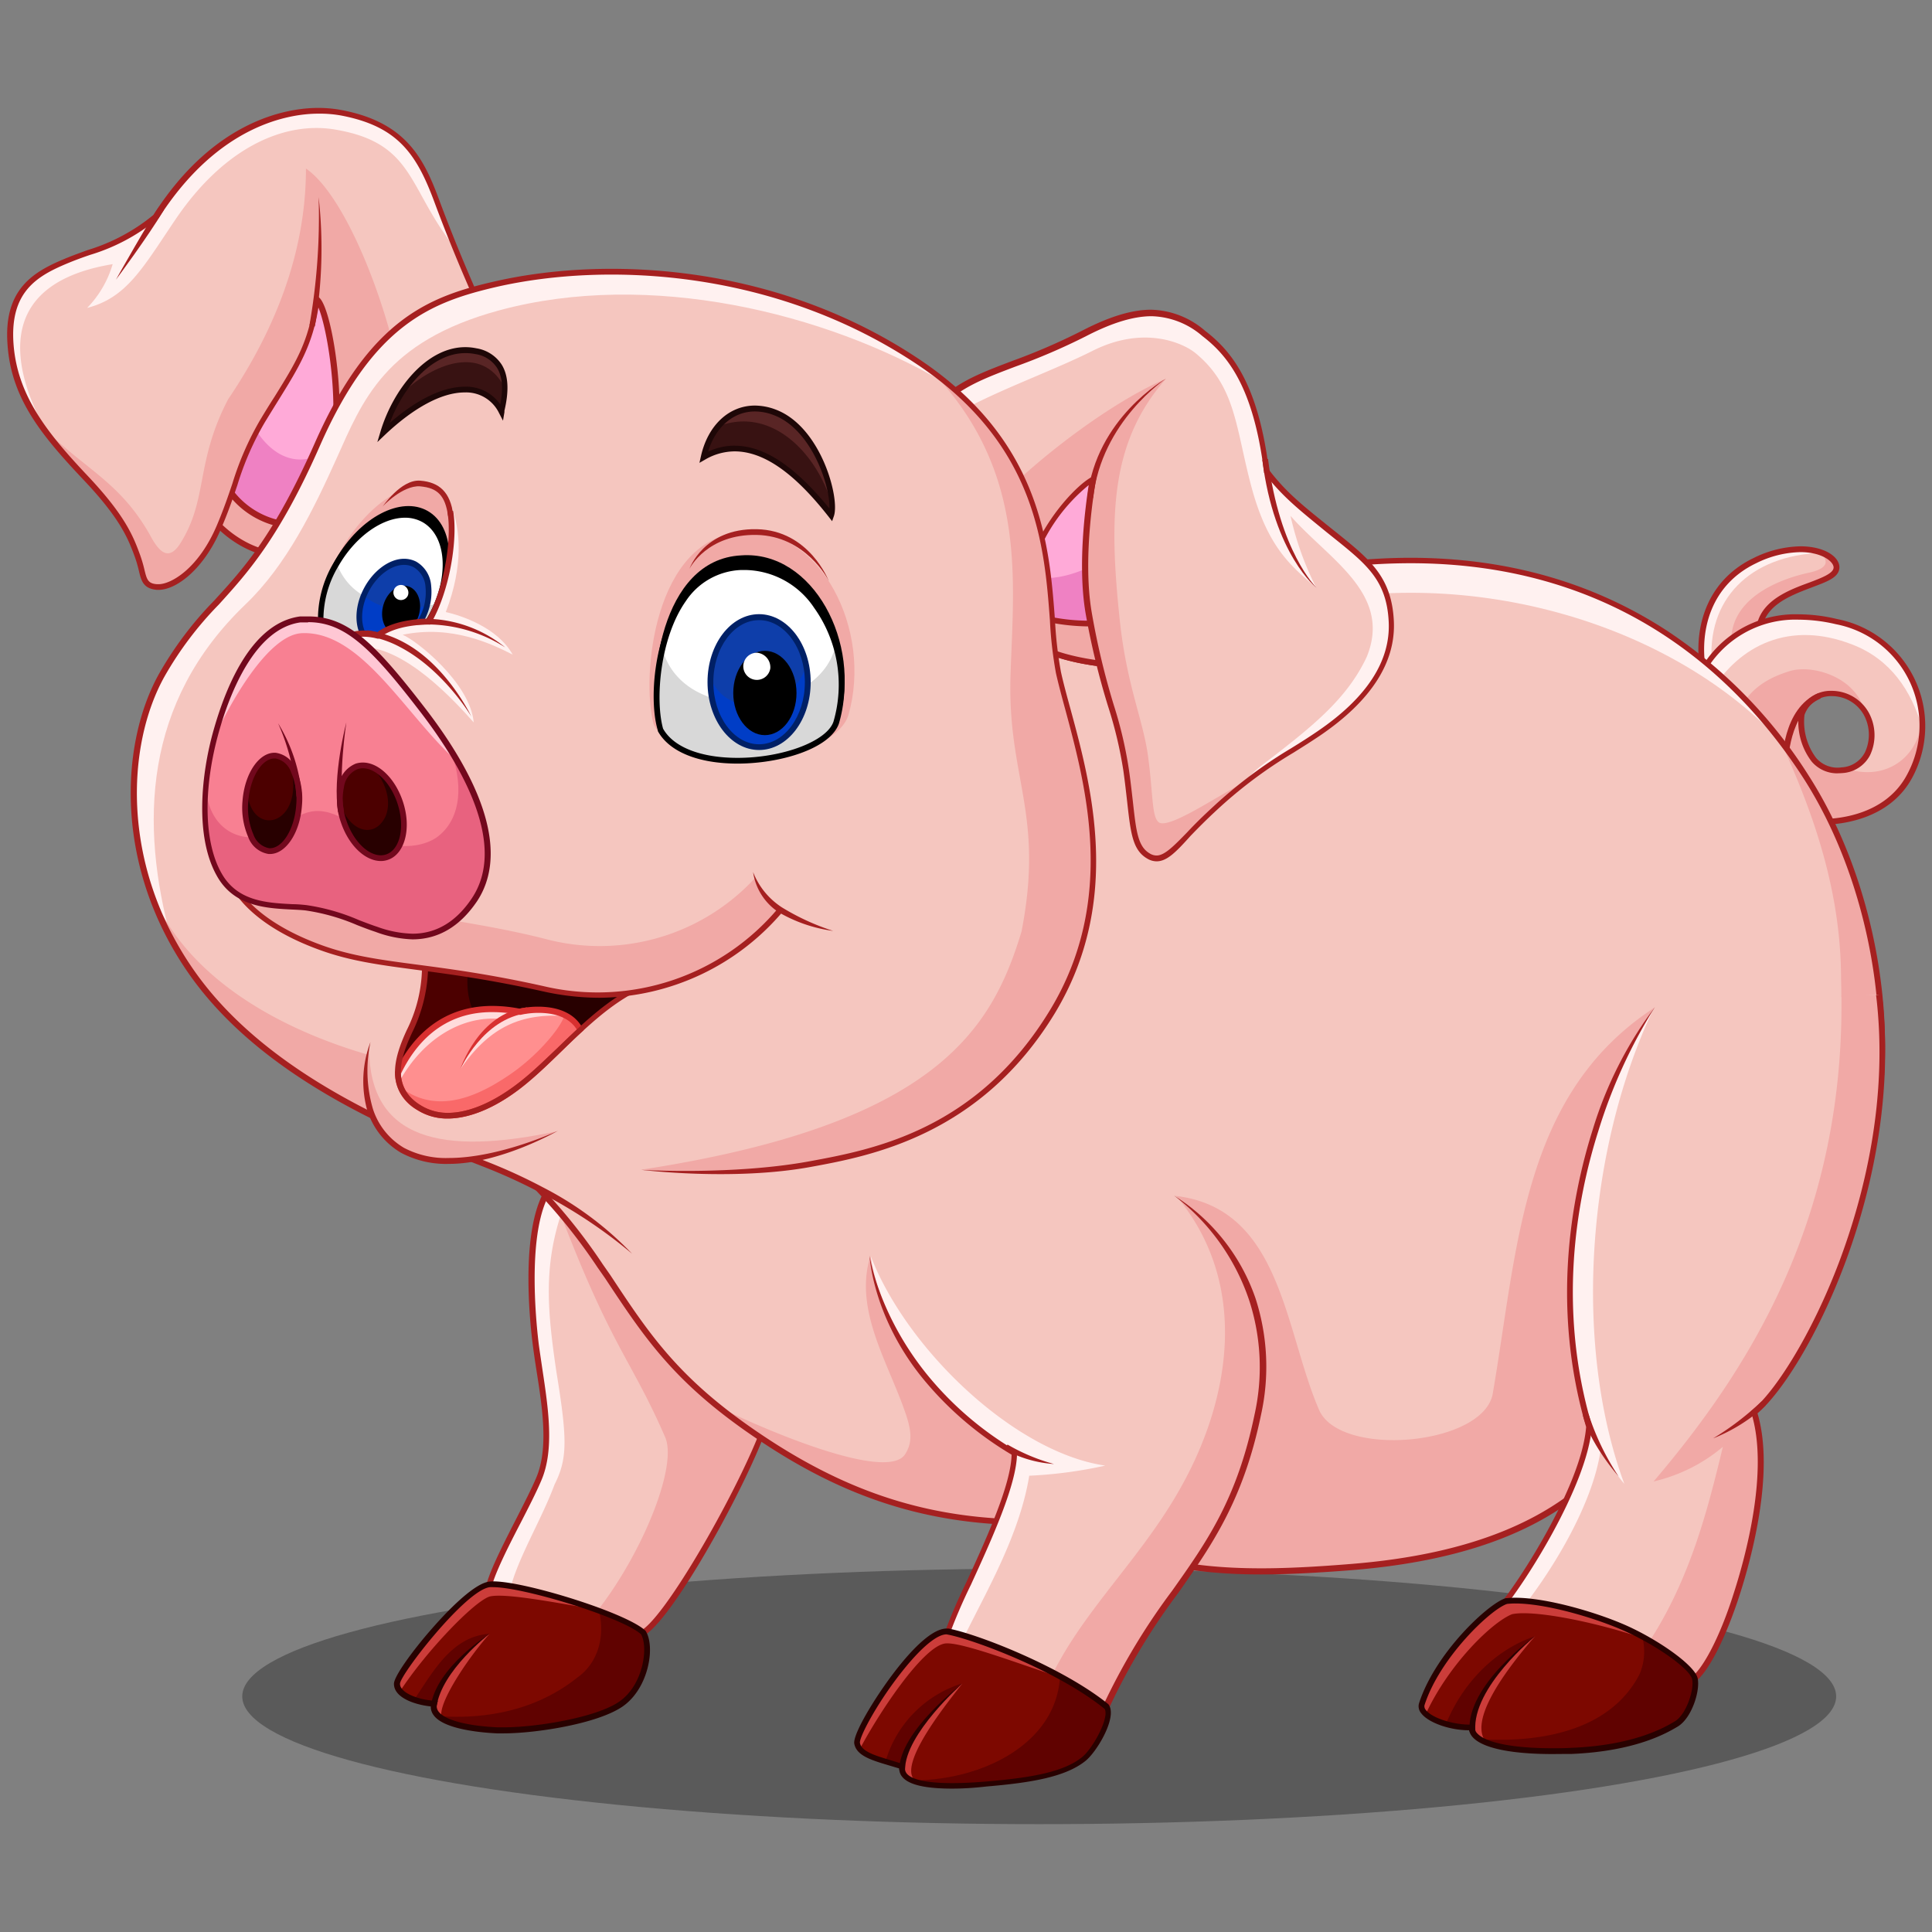 <svg id="Layer_1" data-name="Layer 1" xmlns="http://www.w3.org/2000/svg" viewBox="0 0 256 256"><rect x="0" y="0" width="256" height="256" fill="#808080" stroke="none"/><defs><style>.cls-1{opacity:0.3;}.cls-2{fill:#f5c6bf;}.cls-3{fill:#fff1f0;}.cls-4{fill:#f1a9a6;}.cls-5{fill:#a52020;}.cls-6{fill:#7d0800;}.cls-7{fill:#cc3d3a;}.cls-8{fill:#600200;}.cls-9{fill:#280100;}.cls-10{fill:#ffaad8;}.cls-11{fill:#ef81c3;}.cls-12{fill:#4c0000;}.cls-13{fill:#280000;}.cls-14{fill:#ff8f8f;}.cls-15{fill:#ffdcdc;}.cls-16{fill:#f96969;}.cls-17{fill:#d83030;}.cls-18{fill:#fff;}.cls-19{fill:#d8d8d8;}.cls-20{fill:#0e3eaa;}.cls-21{fill:#003dc6;}.cls-22{fill:#002066;}.cls-23{fill:#f88092;}.cls-24{fill:#ffc7d4;}.cls-25{fill:#e8627f;}.cls-26{fill:#72081d;}.cls-27{fill:#592525;}.cls-28{fill:#381212;}.cls-29{fill:#1e0707;}</style></defs><ellipse class="cls-1" cx="137.7" cy="224.78" rx="105.6" ry="16.93"/><path class="cls-2" d="M225.65,88.78c-.72-4.22,0-11.17,6.88-14.5,6.15-3,10.82-1,10.82.88,0,2.66-10.63,2.42-10.29,9.16C232.34,85.18,225.65,88.78,225.65,88.78Z"/><path class="cls-3" d="M241.41,73.25c-1.92-.73-5.13-.78-8.88,1-6.89,3.33-7.6,10.28-6.88,14.5l1.19-.65C226.06,79.46,231.84,73.57,241.41,73.25Z"/><path class="cls-4" d="M241,73.09c1.46,1.19,1.27,2.25-1.33,2.8-3.09.66-11.61,3.27-10.1,10.73a22.65,22.65,0,0,0,3.53-2.3c-.34-6.74,10.29-6.5,10.29-9.16C243.35,74.36,242.46,73.54,241,73.09Z"/><path class="cls-5" d="M225.37,89.37l-.09-.52c-.88-5.14.52-11.75,7.08-14.91a14.54,14.54,0,0,1,6.2-1.55c3.24,0,5.17,1.41,5.17,2.77s-1.64,1.91-3.72,2.7c-3,1.14-6.77,2.57-6.57,6.44v.15l-.09.11c-.74.9-6.82,4.19-7.51,4.56Zm13.19-16.21a13.74,13.74,0,0,0-5.86,1.47c-6,2.87-7.4,8.78-6.75,13.56a64.81,64.81,0,0,0,6.72-4c-.11-4.3,4-5.88,7.07-7,1.66-.63,3.22-1.22,3.22-2S241.4,73.16,238.56,73.16Z"/><path class="cls-2" d="M243.35,82.36c-10.58-2.48-16.16,3.12-18.07,7.14,0,0,9.75,16.06,13.53,19.12,2.26.63,10.7.72,14.19-5.74C257.08,95.33,253.77,84.81,243.35,82.36Zm.7,19.69c-4.54.43-5.64-4.81-5.32-7.39,1.4-3.86,6.69-3.44,8.55-.12C248.73,97.15,248.24,101.66,244.05,102.05Z"/><path class="cls-3" d="M245.48,85.42c5,1.94,7.78,6.06,9.21,11,.12-6.13-3.69-12.28-11.34-14.08-10.58-2.48-16.16,3.12-18.07,7.14,0,0,.53.88,1.4,2.26C230.47,85.44,237.19,82.17,245.48,85.42Z"/><path class="cls-4" d="M240.51,92.3a4.76,4.76,0,0,1,4.85.32A5.26,5.26,0,0,1,247,94.06c-1.22-4.43-7.05-6.15-10.09-5.06-4.46,1.42-6.21,3.87-7.46,7.36,1.5,2.27,4.66,6.44,6.17,8.46C236.42,100.3,236.43,95,240.51,92.3Z"/><path class="cls-4" d="M254.68,95.58c-.79,5.48-5.43,7.74-9.8,6.32a5.11,5.11,0,0,1-.83.15c-4.54.43-5.64-4.81-5.32-7.39,1.05-2.89,4.29-3.38,6.63-2a4.76,4.76,0,0,0-4.85-.32c-4.08,2.72-4.68,7.38-5.51,11.9a28.52,28.52,0,0,0,3.81,4.42c2.26.63,10.7.72,14.19-5.74A14.21,14.21,0,0,0,254.68,95.58Z"/><path class="cls-5" d="M236.91,101.26h-.76c0-.31,0-7.42,4.8-9.41l.3.7C237,94.35,236.91,101.19,236.91,101.26Z"/><path class="cls-5" d="M241.45,109.28h0a10.69,10.69,0,0,1-2.73-.3l-.08,0-.06,0c-3.79-3.06-13.22-18.56-13.62-19.21l-.1-.18.09-.19a14.48,14.48,0,0,1,13.41-8,22,22,0,0,1,5.08.63,14.44,14.44,0,0,1,9.91,21.07C250.22,108.83,243.45,109.28,241.45,109.28Zm-2.46-1a11,11,0,0,0,2.46.24h0c1.89,0,8.3-.42,11.21-5.81a13.67,13.67,0,0,0-9.4-20,21.65,21.65,0,0,0-4.91-.6,13.74,13.74,0,0,0-12.63,7.35C226.79,91.23,235.48,105.34,239,108.27Zm4.54-5.81a4.44,4.44,0,0,1-3.46-1.54,8.63,8.63,0,0,1-1.72-6.31l0-.08a4.45,4.45,0,0,1,4.36-3,5.64,5.64,0,0,1,4.88,2.83,6.23,6.23,0,0,1,.19,5.72,4.42,4.42,0,0,1-3.72,2.35A5.07,5.07,0,0,1,243.53,102.46Zm-4.43-7.71a8,8,0,0,0,1.54,5.66,3.73,3.73,0,0,0,3.37,1.26,3.69,3.69,0,0,0,3.11-2,5.51,5.51,0,0,0-.18-5,4.87,4.87,0,0,0-4.21-2.44A3.72,3.72,0,0,0,239.1,94.75Z"/><path class="cls-2" d="M101.62,188.08c-2.2,7.07-12.14,25.12-16.15,28.09s-19.88-2.57-20.74-4.48,4.68-11,6.69-15.77.38-11.76-.39-17.59-1.52-18.83,3.06-22.18C78.78,156.92,101.62,188.08,101.62,188.08Z"/><path class="cls-3" d="M73.71,181.68c-1.34-9.18-1.88-15.56,2.09-24.6a4.5,4.5,0,0,0-1.71-.93c-4.58,3.35-3.82,16.35-3.06,22.18s2.39,12.81.39,17.59-7.55,13.86-6.69,15.77a6,6,0,0,0,2.47,1.67c0-4.74,4.19-11,6.28-16.65C75.21,193.27,75.19,190.73,73.71,181.68Z"/><path class="cls-4" d="M74.09,156.15a5.43,5.43,0,0,0-1.15,1.19c7.88,21.31,10.42,22.09,15.2,33.1,1.92,4.4-4.51,18.85-11.61,26,3.73.78,7.31,1,8.94-.23,4-3,14-21,16.15-28.09C101.62,188.08,78.78,156.92,74.09,156.15Z"/><path class="cls-5" d="M81.75,217.42c-5.83,0-16.53-3.7-17.37-5.57-.61-1.35,1.16-5,3.93-10.42,1.08-2.11,2.1-4.11,2.76-5.66,1.62-3.86.81-9.16,0-14.28-.17-1.08-.32-2.1-.45-3.11-.41-3.08-2.15-18.63,3.21-22.53l.13-.1.16,0c4.78.78,26.83,30.8,27.77,32.07l.11.16-.05.18C99.88,195,90,213.31,85.7,216.48A6.72,6.72,0,0,1,81.75,217.42Zm-7.57-60.85c-4.94,3.91-3,19.89-2.77,21.71.14,1,.29,2,.45,3.09.79,5.23,1.61,10.64-.09,14.7-.66,1.58-1.69,3.59-2.78,5.71-2,3.85-4.42,8.64-3.92,9.75s10.29,5.12,16.68,5.12a6,6,0,0,0,3.49-.78c3.81-2.82,13.62-20.43,16-27.72C94.86,179.52,78.17,157.71,74.18,156.57Z"/><path class="cls-6" d="M85.21,216.34c1.18,1.91.35,7.2-3,9.5s-12.14,3.63-16.35,3.44-8.93-1.15-8.36-3.54c-2.2-.14-4.92-1.05-4.92-2.63S61.48,210.36,64.85,210,82.66,213.91,85.21,216.34Z"/><path class="cls-7" d="M64.85,210c-3.37.41-12.26,11.59-12.26,13.16a1.5,1.5,0,0,0,.38,1c3.34-5.16,9.75-11.9,11.9-12.61,2-.5,8.62.79,13.43,1.59C73.19,211.26,66.92,209.7,64.85,210Z"/><path class="cls-7" d="M57.45,226a2.06,2.06,0,0,0,1.2,1.8c-1.15-1.37,3.25-8,6.22-11.3A16.6,16.6,0,0,0,57.45,226Z"/><path class="cls-8" d="M64.87,216.48c-5,.35-7.47,5-10,8.76a13.41,13.41,0,0,0,2.54.74C58.57,222.24,61,219.24,64.87,216.48Z"/><path class="cls-8" d="M85.21,216.34a20.6,20.6,0,0,0-5.84-2.89c.83,3.39-.13,6.92-2.89,8.85-5.31,4.25-11.94,5.55-18.36,5.1,1.39,1.2,4.71,1.74,7.75,1.88,4.21.19,13-1.15,16.35-3.44S86.39,218.25,85.21,216.34Z"/><path class="cls-9" d="M57.84,226.17l-.75-.1c.68-5.12,7.78-9.59,7.78-9.59S58.49,221.37,57.84,226.17Z"/><path class="cls-9" d="M66.72,229.68l-.86,0c-2-.09-7-.51-8.38-2.38a1.86,1.86,0,0,1-.4-1.19c-2.1-.22-4.88-1.14-4.88-3,0-1,2.56-4.5,5-7.27,1.56-1.79,5.43-6,7.63-6.27,3.46-.43,18,4,20.68,6.49l.06.08c1.29,2.09.37,7.63-3.1,10C79.12,228.42,71,229.68,66.72,229.68Zm-1.36-19.37a3.39,3.39,0,0,0-.47,0C61.67,210.72,53,221.92,53,223.11s2.37,2.11,4.56,2.25l.46,0-.11.44a1.11,1.11,0,0,0,.21,1c.84,1.12,3.76,1.89,7.8,2.08h.83c4.32,0,12.22-1.29,15.28-3.39,3.22-2.2,3.9-7.23,2.91-8.94C82.42,214.29,69.36,210.31,65.36,210.31Z"/><path class="cls-2" d="M62.43,149.56a73.54,73.54,0,0,1,17.11,18.16c6,9.08,9.82,15.45,22.69,23.74s24.6,10.7,37.6,10.19c13.12,6.63,22.3,7.4,39.38,6s27.78-6.5,34.41-14.4,30.33-26.89,34.16-41.42.51-34.8-8.42-48.75-27.27-31.8-60.66-28.36-48.43,3.66-48.43,3.66Z"/><path class="cls-3" d="M167.86,81.21c24.7-7.19,52.86.75,68,16.93C226,85.29,208.25,71.67,178.7,74.71c-8.67.9-16.09,1.57-22.34,2.08C160.16,80.09,164.59,82.3,167.86,81.21Z"/><path class="cls-4" d="M239.36,103.07c-1-1.61-2.18-3.27-3.47-4.95,4.6,10,8.06,20.27,8.06,31.65a76.12,76.12,0,0,1-6.5,33.27,95.92,95.92,0,0,1-5.81,12.09c7.27-7.58,14.21-16,16.14-23.31C251.6,137.29,248.29,117,239.36,103.07Z"/><path class="cls-4" d="M219.22,133.52c-17.58,11.47-18.09,31.81-21.42,51.12-1.19,6.93-20.38,8.6-23.05,2.1-4.59-10.7-5-26.76-19.12-28.29,5.73,9.94,11.47,28.67-1.15,32.5-16.82,5-29.19-12.35-39.13-24.58-2.29,7.26,2.43,14.25,4.72,21.14.86,2.58.67,3.9-.14,5.19-2.25,3.46-16.74-2.39-24.68-6.23a80.63,80.63,0,0,0,7,5c12.87,8.28,24.6,10.7,37.6,10.19,13.12,6.63,22.3,7.4,39.38,6s27.78-6.5,34.41-14.4c1.74-2.08,4.67-4.92,8.1-8.25-3.34-5.63-6.19-11.39-6.44-18.13C214.51,155.77,216.93,144.23,219.22,133.52Z"/><path class="cls-5" d="M167.11,208.62c-10.42,0-17.85-1.79-27.37-6.58-1.06,0-2.12.06-3.14.06-12.82,0-23.49-3.18-34.58-10.32-12.25-7.89-16.28-14-21.85-22.42l-1-1.43a73.9,73.9,0,0,0-17-18.07l-.34-.25L130.1,78h.16c.15,0,15.41-.26,48.4-3.66,2.79-.28,5.56-.43,8.24-.43,12.73,0,24.16,3.25,34,9.67a63.88,63.88,0,0,1,18.82,19.29c8.91,13.94,12.39,34.12,8.46,49.06-2.82,10.71-16.16,23.65-25.9,33.09-3.52,3.41-6.56,6.36-8.34,8.48-7.08,8.45-18.43,13.2-34.67,14.54C174.33,208.43,170.48,208.62,167.11,208.62Zm-27.2-7.35.09,0c9.44,4.77,16.79,6.54,27.11,6.54,3.35,0,7.18-.19,12.07-.59,16-1.31,27.2-6,34.15-14.26,1.8-2.15,4.85-5.11,8.39-8.54,9.67-9.38,22.92-22.23,25.69-32.74,3.88-14.75.44-34.67-8.37-48.45-8.34-13-24.16-28.6-52.14-28.6a81.27,81.27,0,0,0-8.16.42c-31.22,3.22-46.59,3.62-48.31,3.66L63,149.51a74.43,74.43,0,0,1,16.86,18l1,1.43c5.52,8.36,9.51,14.4,21.63,22.2,11,7.05,21.49,10.2,34.16,10.2,1,0,2.12,0,3.21-.07Z"/><path class="cls-2" d="M219.29,133.43S201.64,158.7,210.56,189c-.57,7.88-9.3,21.47-12.3,24.72,1,2,23.77,10.07,25.68,9.11s4.34-5.73,6.25-11.66,4.59-16.76,2.29-24.09c5.93-4.78,19.6-29.72,16.5-55.29Z"/><path class="cls-3" d="M212.09,192.11a32.75,32.75,0,0,0,3.14,4.51c-6.9-18.69-4.9-44.55,3.89-63-4,5.6-16.6,28-8.56,55.39-.57,7.88-9.3,21.47-12.3,24.72a5.16,5.16,0,0,0,1.86,1.31C205.35,208.93,211.07,199.42,212.09,192.11Z"/><path class="cls-4" d="M249,131.83l-5,.11c.35,29.75-12.35,49.64-24.89,64.36a21.87,21.87,0,0,0,9.18-4.59c-2.3,9.56-5,20-12.14,29.16,4.43,1.42,7.07,2.37,7.8,2,1.91-1,4.34-5.73,6.25-11.66s4.59-16.76,2.29-24.09C238.41,182.34,252.08,157.4,249,131.83Z"/><path class="cls-5" d="M227,190.59a36.78,36.78,0,0,0,6.41-4.9l.54.54A22.48,22.48,0,0,1,227,190.59Z"/><path class="cls-5" d="M209.74,187.53l.74-.19a33.32,33.32,0,0,0,4,8.3S210.74,191.44,209.74,187.53Z"/><path class="cls-5" d="M223.52,223.31c-4.18,0-24.58-7.33-25.6-9.38l-.12-.23.18-.2c2.81-3.05,11.58-16.54,12.19-24.42-4.6-15.74-2.06-30.13.89-39.45a52.24,52.24,0,0,1,8.23-16.2,69.53,69.53,0,0,0-7.51,16.46c-2.92,9.22-5.43,23.47-.85,39l0,.06v.07c-.56,7.86-9.11,21.2-12.18,24.72,2.17,2.09,23.37,9.57,25,8.75s4.09-5.34,6-11.44c1.49-4.61,4.7-16.18,2.3-23.85L232,187l.2-.16c2.94-2.37,7.83-9.89,11.52-19.69,3.14-8.37,6.57-21.32,4.87-35.31l.76-.09c3,25.11-10,50-16.47,55.52,2.33,7.87-.87,19.43-2.37,24.07-1.61,5-4.15,10.74-6.44,11.89A1.42,1.42,0,0,1,223.52,223.31Z"/><path class="cls-2" d="M155.74,158.43a28,28,0,0,1,11,29c-4,19.38-13.19,22.53-20.94,40.5-7.83-.57-20.77-9.46-20.61-10.42,1.4-4.87,9.33-18.83,9.33-25C117,182,115.35,166.37,115.35,166.37Z"/><path class="cls-3" d="M136.38,195.54a58.72,58.72,0,0,0,10.07-1.34c-11.95-1.72-26.32-15.37-31.1-27.83,1.18,7.13,5.53,18,19.15,26.11,0,6.21-7.93,20.17-9.33,25,0,.21.55.8,1.58,1.59C129.34,213.06,134.92,204.52,136.38,195.54Z"/><path class="cls-4" d="M156,158.63c9.73,11.79,6.83,27,.62,38.18-5.85,10.67-15.08,18.23-18.75,28.83a25.37,25.37,0,0,0,7.88,2.3c7.75-18,16.92-21.12,20.94-40.5A28,28,0,0,0,156,158.63Z"/><path class="cls-5" d="M133.1,192.06l.4-.65a25.27,25.27,0,0,0,6.16,2.58A15.68,15.68,0,0,1,133.1,192.06Z"/><path class="cls-5" d="M146,228.34l-.27,0c-7.42-.54-19.32-8.44-20.75-10.26a.81.81,0,0,1-.22-.6v0a71.17,71.17,0,0,1,3.28-7.81c2.65-5.77,5.92-12.92,6-16.92a44.52,44.52,0,0,1-12-10.39c-6.48-8.15-6.82-16-6.82-16s1.1,7.67,7.56,15.7a43.75,43.75,0,0,0,11.79,10.15l.19.11v.22c0,4.11-3.39,11.51-6.11,17.45a72.15,72.15,0,0,0-3.21,7.6c.72,1.15,12.39,9.28,20,10a87.16,87.16,0,0,1,9.89-16.83c4.61-6.51,8.59-12.14,10.91-23.35a28.75,28.75,0,0,0-.68-15,29.1,29.1,0,0,0-10-14A26.16,26.16,0,0,1,166.35,172a29.41,29.41,0,0,1,.74,15.48c-2.35,11.37-6.57,17.33-11,23.64a85.64,85.64,0,0,0-9.92,16.94Z"/><path class="cls-10" d="M136.13,84.66c3.86,3.3,14.15,4,17,3.34.13-3-3.71-26.8-3.71-26.8-5.72,1.53-14.64,4.12-17.32,8.31S136.13,84.66,136.13,84.66Z"/><path class="cls-11" d="M132.32,75.35c1.37,4.07,3.81,9.31,3.81,9.31,3.86,3.3,14.15,4,17,3.34.07-1.71-1.17-10.39-2.24-17.42C145.62,75.08,140,78.63,132.32,75.35Z"/><path class="cls-5" d="M150.27,88.61h0c-3.5,0-11-.77-14.39-3.66l-.08-.09c-.28-.46-6.85-11.22-4.07-15.56,2.56-4,10.31-6.53,17.55-8.47l.4-.11.07.42c.16,1,3.84,23.91,3.71,26.88v.28l-.28.07A13.37,13.37,0,0,1,150.27,88.61ZM136.42,84.4c3,2.53,9.92,3.44,13.85,3.44h0a15.67,15.67,0,0,0,2.43-.15c-.08-3.62-3.14-22.91-3.64-26-4.49,1.21-14,3.86-16.69,8C129.94,73.51,135.94,83.59,136.42,84.4Z"/><path class="cls-4" d="M133.9,80.49c1.14,2.39,2.23,4.17,2.23,4.17,3.86,3.3,14.15,4,17,3.34a57,57,0,0,0-.61-6.07C147.5,82.8,140.11,83.31,133.9,80.49Z"/><path class="cls-5" d="M150.27,88.61c-3.5,0-11-.77-14.39-3.66l-.08-.09s-1.11-1.82-2.24-4.21l-.45-.94.95.43A26.28,26.28,0,0,0,145,82.24a42.61,42.61,0,0,0,7.46-.69l.39-.06,0,.39a54.33,54.33,0,0,1,.61,6.14v.28l-.28.07A13.37,13.37,0,0,1,150.27,88.61ZM136.42,84.4c3,2.53,9.92,3.44,13.85,3.44a15.67,15.67,0,0,0,2.43-.15c0-.85-.21-2.63-.55-5.31A44.34,44.34,0,0,1,145,83a27.8,27.8,0,0,1-10.25-1.76C135.53,82.91,136.27,84.14,136.42,84.4Z"/><path class="cls-2" d="M125.17,53c4.17-3.83,10.19-4.5,18.51-8.8s12.14-2.87,15.87,0,7,7.46,8.31,18.26c2.49,3.25,4.84,5.06,8.89,8.31,4.53,3.64,7.36,5.84,7.65,11.57S181,93,174.81,97.21c-4.54,3.08-7.88,4.53-13.73,9.91-5,4.63-6.6,7.64-8.89,6.31s-2-4.59-3-11.38-3.12-10.21-4.94-20.84c-1.34-7.77.55-17.68.55-17.68C143.2,64.39,138.9,68.6,137,74,134.12,71.37,125.17,53,125.17,53Z"/><path class="cls-3" d="M184.4,82.36c-.29-5.73-3.12-7.93-7.65-11.57-4.05-3.25-6.4-5.06-8.89-8.31-1.33-10.8-4.58-15.39-8.31-18.26s-7.55-4.3-15.87,0-14.34,5-18.51,8.8l1,2.08c5.63-3.28,13-5.8,18.64-8.63,6.78-3.4,12-1,13.61.33,5.4,4.45,5.31,10,7.44,17.85,2.23,8.2,5.49,10.55,8.55,13.23A40.43,40.43,0,0,1,171,68.35c5,5.73,13.54,10.28,10.1,18.69-2.68,5.74-7.56,9.51-14,14.44a14.4,14.4,0,0,0-2.63,2.72c3.92-3.14,6.76-4.55,10.34-7C181,93,184.69,88.1,184.4,82.36Z"/><path class="cls-4" d="M153.47,108.9c-.85-.83-.68-3.61-1.33-8.57s-2.85-9.46-3.77-18.21c-1.47-13.9-1.18-23.64,6.13-31.94-7.26,3.11-17,10.53-22.41,16.2,2,3.52,3.84,6.62,4.9,7.57,1.91-5.35,6.21-9.56,7.85-10.42,0,0-1.89,9.91-.55,17.68,1.82,10.63,4,14.06,4.94,20.84s.66,10,3,11.38,3.85-1.68,8.89-6.31a60.46,60.46,0,0,1,4.81-4C162.19,104.83,154.71,110.17,153.47,108.9Z"/><path class="cls-5" d="M144.84,66l-.76-.08c1.14-10.58,10.42-15.75,10.42-15.75S145.94,55.81,144.84,66Z"/><path class="cls-5" d="M167.26,60.91l.76-.1c1.52,12.3,6.37,17,6.42,17.07S168.82,73.51,167.26,60.91Z"/><path class="cls-5" d="M153.26,114.13a2.44,2.44,0,0,1-1.26-.37c-1.93-1.13-2.18-3.38-2.64-7.48-.14-1.22-.29-2.6-.51-4.17a55.17,55.17,0,0,0-2-8.44,100.37,100.37,0,0,1-3-12.39c-1.1-6.42,0-14.35.41-17a23,23,0,0,0-7,9.75l-.19.53-.43-.38c-2.89-2.6-11.54-20.29-11.91-21.05l-.12-.25.21-.2c2.48-2.27,5.53-3.42,9.38-4.88a82.21,82.21,0,0,0,9.22-4c3.58-1.85,6.56-2.76,9.09-2.76a11.29,11.29,0,0,1,7.18,2.8c3.36,2.58,7,6.79,8.45,18.41,2.29,3,4.47,4.72,8.07,7.61l.9.72c4.39,3.53,7.29,5.86,7.58,11.68.28,5.48-3,10.59-9.75,15.19-1.26.85-2.43,1.58-3.56,2.29a60,60,0,0,0-10.13,7.58c-1.39,1.28-2.5,2.41-3.47,3.41C155.85,112.88,154.64,114.13,153.26,114.13Zm-7.89-51.31-.15.78c0,.1-1.87,9.93-.56,17.55a99.75,99.75,0,0,0,2.93,12.3,54.89,54.89,0,0,1,2,8.55c.23,1.58.38,3,.52,4.19.44,4,.67,6,2.26,6.91a1.73,1.73,0,0,0,.88.26c1.05,0,2.25-1.22,4.06-3.08.93-1,2.09-2.15,3.5-3.44a61.09,61.09,0,0,1,10.24-7.67c1.13-.7,2.3-1.43,3.54-2.28,6.51-4.43,9.68-9.31,9.42-14.51-.27-5.48-2.92-7.6-7.3-11.12l-.9-.72c-3.67-3-5.89-4.73-8.26-7.83l-.06-.08v-.1c-1.42-11.42-4.93-15.51-8.17-18a10.67,10.67,0,0,0-6.72-2.63c-2.41,0-5.27.87-8.74,2.67a83.26,83.26,0,0,1-9.3,4c-3.66,1.39-6.58,2.49-8.92,4.55,1,2.13,8.28,16.74,11.21,20.14,2-5,6-9.11,7.82-10.06Z"/><path class="cls-4" d="M27.12,67.35c3.35,5,10.05,8.26,15.5,4.69s6-19.38,6-19.38-2.26-18.22-7.27-19.11S27.12,67.35,27.12,67.35Z"/><path class="cls-5" d="M37.63,73.92h0c-4,0-8.22-2.49-10.83-6.35l-.09-.15,0-.16c0-.09,2.28-8.57,5.13-16.94,5.84-17.17,8.43-17.17,9.27-17.17l.26,0c5.23.93,7.5,18.69,7.59,19.45v.06c0,.65-.64,16-6.18,19.68A9.35,9.35,0,0,1,37.63,73.92Zm-10.1-6.64C30,70.86,34,73.16,37.63,73.16h0a8.65,8.65,0,0,0,4.78-1.44c5.11-3.35,5.8-18.27,5.83-19-.63-5-3.09-18.07-7-18.76h-.13C37.68,33.91,31.13,53.8,27.53,67.28Z"/><path class="cls-10" d="M29.55,63.63a11,11,0,0,0,9,5.92c2.48-2.2,7-13.73,7.33-16s-.76-13.81-4.52-15.72C39,40.4,29.55,63.63,29.55,63.63Z"/><path class="cls-11" d="M29.55,63.63a11,11,0,0,0,9,5.92c1.52-1.35,3.83-6.21,5.45-10.3-4.93,3.8-9.09.36-11-4C31.06,59.91,29.55,63.63,29.55,63.63Z"/><path class="cls-5" d="M38.67,70l-.18,0a11.45,11.45,0,0,1-9.28-6.13l-.08-.16.07-.16c.38-.95,9.51-23.32,11.86-25.92l.2-.22.26.14c4.08,2.07,5,14.08,4.73,16.1-.29,2.27-4.86,14-7.46,16.26ZM30,63.61a10.58,10.58,0,0,0,8.44,5.54c2.46-2.42,6.81-13.55,7.08-15.66s-.74-13-4.05-15.18C39,41.61,30.8,61.58,30,63.61Z"/><path class="cls-2" d="M42,39.67c1.34,1.08,3.12,11,2.45,17.65,3.25-.77,19.88-15,18.74-17.65S60,32.46,57.84,26.54,53.18,16.5,45.32,15c-6.4-1.24-16.63,1.15-24.66,13.77-4.83,3.92-7.77,4.17-11.92,5.89s-7.9,3.89-7.39,11C1.88,53,6.32,58,11.29,63.24s6,8,6.93,10.42.48,4,2.58,4.11,5.88-2.39,8.27-8,2.73-8.93,5.74-13.95C38.72,49.26,41.18,46.41,42,39.67Z"/><path class="cls-3" d="M14.93,35a13.92,13.92,0,0,1-3.38,5.8c5.22-1.34,7.33-5.24,11.66-11.66,6.56-9.73,14.63-13.15,21.33-11.95C55,19,54,25,60.3,32.85c-.76-1.87-1.59-4-2.46-6.31-2.19-5.93-4.66-10-12.52-11.57-6.4-1.24-16.63,1.15-24.66,13.77-4.83,3.92-7.77,4.17-11.92,5.89s-7.9,3.89-7.39,11a21.65,21.65,0,0,0,5,11.94C2.33,50.49-2.09,37.82,14.93,35Z"/><path class="cls-4" d="M40.54,22.33c0,9.9-3.25,20.13-10.32,30.59-4.3,8.28-2.68,13-6.12,18.74-1.53,2.67-2.82,1.88-4.2-.72C15.83,63.68,11,62.1,5.36,56.28a62,62,0,0,0,5.93,7c5,5.26,6,8,6.93,10.42s.48,4,2.58,4.11,5.88-2.39,8.27-8,2.73-8.93,5.74-13.95c3.91-6.53,6.37-9.38,7.2-16.12,1.34,1.08,3.12,11,2.45,17.65,1.5-.36,5.85-3.59,10-7.22A13.61,13.61,0,0,1,52,45.27C49.72,36.48,45.13,25.5,40.54,22.33Z"/><path class="cls-5" d="M15.36,37.06c.18-.33,4.5-8,5.72-9.66l.62.44C19.64,31.32,15.36,37.06,15.36,37.06Z"/><path class="cls-5" d="M41.72,43.26,41,43.12a83.34,83.34,0,0,0,1.22-17A61,61,0,0,1,41.72,43.26Z"/><path class="cls-5" d="M21,78.16h-.2C19,78,18.72,77,18.39,75.58a16.53,16.53,0,0,0-.52-1.78C17,71.44,16,68.77,11,63.51,5.64,57.82,1.49,52.9,1,45.68.44,38.3,4.45,36,8.6,34.28c1.08-.45,2.08-.8,3-1.14a25.26,25.26,0,0,0,8.73-4.66c8.17-12.8,18-14.18,21.82-14.18a16.63,16.63,0,0,1,3.2.3c8.4,1.63,10.77,6.31,12.81,11.8,2.23,6,4.26,10.63,5.35,13.11a2,2,0,0,1-.25,1.61C61.13,45.46,47.68,57,44.55,57.69l-.52.12,0-.53c.59-5.91-.74-13.92-1.84-16.53-.79,5-2.6,7.94-5.25,12.21-.59.95-1.19,1.92-1.85,3a38.58,38.58,0,0,0-3.63,8.3c-.58,1.71-1.18,3.48-2.09,5.61C27.12,75.32,23.43,78.16,21,78.16Zm21.21-63.1C38.47,15.06,29,16.42,21,28.94l0,0-.05,0a25.71,25.71,0,0,1-9,4.83c-1,.34-1.94.68-3,1.12-4.05,1.69-7.65,3.77-7.16,10.65S6.3,57.41,11.57,63c5.09,5.38,6.11,8.13,7,10.55a17.91,17.91,0,0,1,.55,1.86c.33,1.36.46,1.92,1.7,2H21c1.71,0,5.33-2.12,7.74-7.81.89-2.1,1.49-3.86,2.06-5.55a39.65,39.65,0,0,1,3.7-8.45c.66-1.1,1.27-2.09,1.86-3,2.88-4.63,4.61-7.42,5.29-12.94l.08-.69.54.44c1.5,1.21,3.14,10.88,2.64,17.38,3.55-1.61,15.65-11.81,17.72-16,.33-.65.26-.9.24-1-1.09-2.49-3.12-7.11-5.36-13.15-2.38-6.39-4.92-9.9-12.24-11.32A16,16,0,0,0,42.19,15.06Z"/><path class="cls-2" d="M85,154.77s12,1.14,22.41-.77c8.82-1.62,22.55-4.46,32.11-20.26,10.51-17.37,2.81-35.56.77-44.86S141.93,61.47,122,48,79.09,34.39,65.84,37.39c-7.78,1.76-16.21,4.25-23.71,21.22C33.21,78.81,27.73,78,21.49,89.2c-5.23,9.32-5.93,25.61,4.2,39.76s28.72,21.18,38.62,25a63.06,63.06,0,0,1,19.5,11.88Z"/><path class="cls-3" d="M32.49,80.12C38,74.87,41.6,67.4,44.61,60.72c3.38-7.51,6.31-15.47,21.55-19.6,19.91-5.39,43.2.34,58.88,9.51l.26,0c-1-.83-2.13-1.66-3.32-2.47C102.1,34.69,79,34.63,65.78,37.63,58,39.39,49.57,41.88,42.07,58.85c-8.92,20.2-14.4,19.43-20.64,30.58-4.65,8.3-5.71,22.12,1.25,35C18.51,109.17,19,93.07,32.49,80.12Z"/><path class="cls-4" d="M19,115a42.51,42.51,0,0,0,6.67,14.21c6.48,9.05,16.42,15.18,25.34,19.44-.57-3.36-1.39-5.44-1.92-8.8C36.65,136.3,22.57,128.72,19,115Z"/><path class="cls-4" d="M140.21,89.12c-2-9,1.44-26.34-16.52-39.7,12.37,13.18,10.63,27.24,10.21,40-.45,13.7,4.52,18.26,1.46,34C131.42,136.46,124,149,84.92,155c.45,0,2.55.18,3.16.21a89.29,89.29,0,0,0,19.25-1c8.82-1.62,22.55-4.46,32.11-20.26C150,116.61,142.25,98.42,140.21,89.12Z"/><path class="cls-5" d="M83.75,166.12a65.62,65.62,0,0,0-12-8,73.51,73.51,0,0,0-7.65-3.51l-.64-.25c-9.85-3.84-28.17-11-38.15-24.93C15,115,15.9,98.51,21.09,89.25a47.26,47.26,0,0,1,7.29-9.67c3.9-4.26,7.94-8.66,13.34-20.89,7.27-16.45,15.16-19.44,24-21.44,14.82-3.35,37.44-2.32,56.51,10.64C138,58.65,139.05,72.24,139.79,82.16a52.75,52.75,0,0,0,.79,6.87c.31,1.42.76,3.08,1.24,4.83,2.76,10.14,6.94,25.46-2,40.32-9.86,16.29-24.51,19-32.37,20.44-10.32,1.9-22.48.39-22.48.39s12.12.74,22.34-1.14c8.29-1.53,22.18-4.09,31.86-20.09,8.81-14.57,4.69-29.7,2-39.71-.48-1.77-.93-3.44-1.25-4.87a53.54,53.54,0,0,1-.8-7c-.73-9.76-1.72-23.13-17.26-33.69C102.91,35.7,80.52,34.68,65.86,38c-8.61,2-16.32,4.87-23.44,21C37,71.35,32.71,76,29,80.1a46.19,46.19,0,0,0-7.19,9.52c-5.07,9.06-5.93,25.24,4.18,39.36,9.85,13.75,28,20.84,37.81,24.66l.64.25a71.64,71.64,0,0,1,7.51,3.44A44.39,44.39,0,0,1,83.75,166.12Z"/><path class="cls-2" d="M49.09,138.08s-2.91,10.19,4.26,14.35,20.58-2.6,20.58-2.6Z"/><path class="cls-4" d="M48.91,139c-1.22,3.51-.47,10.58,4.44,13.43,6.77,3.92,19.08-1.87,20.45-2.53C58.51,153.16,49,151,48.91,139Z"/><path class="cls-5" d="M59.52,154.22a12.68,12.68,0,0,1-6.36-1.46,10,10,0,0,1-4.55-5.82,14.54,14.54,0,0,1,.48-8.86,18,18,0,0,0,.31,8.81,9.26,9.26,0,0,0,4.14,5.21,11.88,11.88,0,0,0,5.92,1.34c6.72,0,14.37-3.56,14.47-3.61S66.32,154.22,59.52,154.22Z"/><path class="cls-12" d="M56.31,127.05a19.59,19.59,0,0,1-2.05,9.6c-1.86,4-2.63,7.7,1.29,10.14s9.4.32,14.18-3.64,9.62-10.26,16.06-12.8C81.39,128.94,56.31,127.05,56.31,127.05Z"/><path class="cls-13" d="M62.16,127.52c-.58,3.34-.23,7,2.85,9.13,3.18,1.91,6.59,2.06,10,1.61,3.22-3.11,6.69-6.28,10.81-7.91C82.75,129.38,69.85,128.17,62.16,127.52Z"/><path class="cls-14" d="M68.9,134c-9.38-1.83-14,3.54-16.17,8.17a5.3,5.3,0,0,0,2.82,4.58c3.92,2.43,9.4.32,14.18-3.64,2.32-1.91,4.66-4.39,7.18-6.72C75.26,133.26,70.62,133.63,68.9,134Z"/><path class="cls-15" d="M66.18,135c-2,1.75-3.56,2.86-5.15,6.64,4-5.83,8.33-7.41,14.09-7A9.52,9.52,0,0,0,68.9,134c-9.38-1.83-14,3.54-16.17,8.17a5.09,5.09,0,0,0,.16,1.18C56.09,137.56,61.22,134.62,66.18,135Z"/><path class="cls-16" d="M74.79,134.45c-.22,1.44-3.6,5.58-7.61,8.19-4.91,3.29-9.81,4.69-14.07,1.46a5.87,5.87,0,0,0,2.44,2.69c3.92,2.43,9.4.32,14.18-3.64,2.32-1.91,4.66-4.39,7.18-6.72A4.46,4.46,0,0,0,74.79,134.45Z"/><path class="cls-17" d="M61,141.65s2.39-7.43,8.84-8.17l.09.76C64,134.93,61.06,141.58,61,141.65Z"/><path class="cls-17" d="M59.34,148.21h0a7.41,7.41,0,0,1-4-1.1,5.66,5.66,0,0,1-3-4.89v-.09l0-.08c1.89-4,5.67-8.76,12.9-8.76a19,19,0,0,1,3.6.36,11.46,11.46,0,0,1,2.46-.26c2.84,0,4.94,1,5.9,2.87l.14.26-.22.19c-1,.88-1.88,1.79-2.78,2.66-1.52,1.48-3,2.88-4.42,4.08C66.26,146.52,62.49,148.21,59.34,148.21Zm-6.22-5.92a5,5,0,0,0,2.63,4.17,6.72,6.72,0,0,0,3.59,1c3,0,6.57-1.63,10.14-4.58,1.44-1.18,2.86-2.57,4.37-4,.84-.81,1.7-1.64,2.58-2.46-1.12-1.81-3.36-2.21-5.08-2.21a10.79,10.79,0,0,0-2.36.26l-.08,0h-.08a18.57,18.57,0,0,0-3.54-.36C58.51,134.06,54.93,138.51,53.12,142.29Z"/><path class="cls-5" d="M59.34,148.21h0a7.41,7.41,0,0,1-4-1.1c-4.35-2.71-3.17-6.88-1.44-10.62a19,19,0,0,0,2-9.41l0-.45.45,0c1,.07,25.17,1.91,29.56,3.31l1,.33-1,.39c-4.42,1.75-8,5.27-11.55,8.67-1.52,1.48-2.95,2.88-4.41,4.08C66.26,146.52,62.49,148.21,59.34,148.21Zm-2.61-20.75a20.39,20.39,0,0,1-2.12,9.36c-1.68,3.6-2.69,7.26,1.14,9.64a6.72,6.72,0,0,0,3.59,1c3,0,6.57-1.63,10.14-4.58,1.44-1.18,2.86-2.57,4.37-4,3.28-3.18,6.66-6.47,10.75-8.38C78.78,129.21,59.86,127.71,56.73,127.46Z"/><path class="cls-4" d="M57.94,80.36c-3.51,6.12-9.23,9.44-12.77,7.41S41.61,79.13,45.12,73s9.06-10,12.6-8S61.46,74.23,57.94,80.36Z"/><path d="M57.33,81.42C54.16,87,48.71,89.8,45.17,87.77s-3.83-8.16-.65-13.7,8.62-8.39,12.16-6.36S60.51,75.88,57.33,81.42Z"/><path class="cls-18" d="M57,82c-3,5.25-8.25,7.89-11.7,5.91s-3.81-7.83-.8-13.07,8.24-7.9,11.7-5.92S60,76.71,57,82Z"/><path class="cls-19" d="M44.61,74.65l-.08.14c-3,5.24-2.65,11.1.8,13.07S54,87.2,57,82a16.28,16.28,0,0,0,1-2C52.56,81.07,46.63,80.06,44.61,74.65Z"/><path d="M47.89,88.9a5.44,5.44,0,0,1-2.75-.7c-1.78-1-2.85-3-3-5.63a14.61,14.61,0,0,1,2.07-8c2.35-4.1,6.07-6.76,9.47-6.76a5.47,5.47,0,0,1,2.75.71c3.62,2.08,4,8.18.94,13.6C55,86.25,51.28,88.9,47.89,88.9Zm5.78-20.3c-3.08,0-6.62,2.56-8.81,6.38a13.77,13.77,0,0,0-2,7.55,5.87,5.87,0,0,0,2.63,5,4.62,4.62,0,0,0,2.37.61c3.08,0,6.62-2.56,8.8-6.38,2.9-5.05,2.61-10.68-.65-12.56A4.74,4.74,0,0,0,53.67,68.6Z"/><path class="cls-20" d="M55.91,82c-1.52,2.94-4.4,4.47-6.44,3.41s-2.47-4.28-.95-7.22S52.91,73.75,55,74.8,57.42,79.09,55.91,82Z"/><path class="cls-21" d="M48.19,78.93c-1.1,2.73-.6,5.54,1.28,6.5,2,1.06,4.92-.47,6.44-3.41a8.5,8.5,0,0,0,.69-1.85A8.32,8.32,0,0,1,48.19,78.93Z"/><path d="M55.49,81.54c-.52,1.73-2,2.83-3.28,2.44s-1.92-2.11-1.4-3.85,2-2.83,3.28-2.44S56,79.8,55.49,81.54Z"/><path class="cls-18" d="M54.05,78.9a1,1,0,1,1-.58-1.33A1.05,1.05,0,0,1,54.05,78.9Z"/><path class="cls-22" d="M50.88,86.15a3.45,3.45,0,0,1-1.59-.38c-2.22-1.14-2.72-4.61-1.11-7.73,1.21-2.36,3.37-4,5.36-4a3.57,3.57,0,0,1,1.59.37,4,4,0,0,1,2,3.2,7.9,7.9,0,0,1-.89,4.54C55,84.56,52.87,86.15,50.88,86.15Zm2.66-11.3c-1.71,0-3.59,1.42-4.69,3.54-1.41,2.74-1.06,5.75.79,6.7a2.6,2.6,0,0,0,1.24.29c1.71,0,3.6-1.42,4.69-3.53a7.11,7.11,0,0,0,.81-4.09,3.26,3.26,0,0,0-1.6-2.62A2.73,2.73,0,0,0,53.54,74.85Z"/><path class="cls-2" d="M59.25,66c1.84,4.11-.07,12.23-2.46,16.34-2.06,0-5,.41-6.69,1.82-2.16-.58-4.42-.19-5.38,1.24S30.86,110,30.09,112.84s1.66,8.81,12.56,12.73c7.45,2.68,14.52,2.1,29.37,5.41a31.36,31.36,0,0,0,31.51-10.58S75.16,58.67,59.25,66Z"/><path class="cls-3" d="M59.82,67.1c1.15,3,1.65,7.77-.75,14,1.93.43,6.85,2,8.86,5.64-2.63-1.34-8-4-14.58-2.63,1.87.76,8.94,6.4,9.42,11.61-2.44-2.72-9.15-10.2-15.16-10-1.43-.45-1.26-1.55-1.26-1.55.89-.61,3-.31,3.66,0,1.14-1.29,4.6-2.27,6.8-2C58.44,80.07,60.74,70.7,59.82,67.1Z"/><path class="cls-4" d="M98.4,70.53c10.3-.76,17.29,13,14,24.28-2,6.17-21.71,9.13-25.8,1.14C84.92,89.61,86.68,71.13,98.4,70.53Z"/><path d="M98.22,73.59c9.52-.68,16,11.66,12.94,21.83-1.79,5.54-20,8.2-23.83,1C85.77,90.74,87.4,74.13,98.22,73.59Z"/><path class="cls-18" d="M98.15,75.22c9.3-.63,15.61,11,12.65,20.52-1.75,5.21-19.6,7.71-23.29,1C86,91.35,87.57,75.73,98.15,75.22Z"/><path class="cls-19" d="M87.77,86a23.63,23.63,0,0,0-.26,10.75c3.69,6.75,21.54,4.25,23.29-1a17.61,17.61,0,0,0-.08-10.32C108.84,94.74,90.63,96.41,87.77,86Z"/><path class="cls-20" d="M107,90.39c0,4.76-2.88,8.61-6.45,8.61s-6.44-3.85-6.44-8.61,2.88-8.6,6.44-8.6S107,85.64,107,90.39Z"/><path class="cls-21" d="M94.15,89.86c0,.18,0,.35,0,.53,0,4.76,2.88,8.61,6.44,8.61S107,95.15,107,90.39a11.12,11.12,0,0,0-.21-2.18C105.54,93.4,96.8,96,94.15,89.86Z"/><path d="M105.54,91.83c0,3.08-1.88,5.58-4.19,5.58s-4.19-2.5-4.19-5.58,1.88-5.59,4.19-5.59S105.54,88.74,105.54,91.83Z"/><path class="cls-18" d="M102.07,88.56a1.8,1.8,0,1,1-1.77-2.07A1.94,1.94,0,0,1,102.07,88.56Z"/><path class="cls-22" d="M100.58,99.38c-3.76,0-6.83-4-6.83-9s3.07-9,6.83-9,6.84,4,6.84,9S104.35,99.38,100.58,99.38Zm0-17.21c-3.34,0-6.06,3.69-6.06,8.22s2.72,8.23,6.06,8.23,6.07-3.69,6.07-8.23S103.93,82.17,100.58,82.17Z"/><path d="M97.73,101.18c-5.21,0-9.06-1.57-10.56-4.3l0-.08C86,93,86.52,84.51,90.26,79.29a9.94,9.94,0,0,1,7.87-4.45c.25,0,.5,0,.75,0a11.88,11.88,0,0,1,9.6,5.25,18.32,18.32,0,0,1,2.68,15.79C110,99.19,103.45,101.18,97.73,101.18Zm-9.87-4.63c1.38,2.46,5,3.87,9.87,3.87,6,0,11.83-2.2,12.71-4.8a17.53,17.53,0,0,0-2.57-15.09,11.17,11.17,0,0,0-9-5c-.23,0-.47,0-.7,0a9.2,9.2,0,0,0-7.3,4.13C87.43,84.55,86.8,92.75,87.86,96.55Z"/><path class="cls-5" d="M109.82,77c-.09-.25-3.11-6-9.57-6.12s-8.81,4.31-8.89,4.49c0,0,1.89-5.38,8.9-5.25S109.82,77,109.82,77Z"/><path class="cls-4" d="M100.05,116.34a28,28,0,0,1-27.77,8.08c-13.89-3.55-26.12-3.08-39-10.71-2.17,4.09-2.93-1.84-3.19-.87-.76,2.8,1.66,8.81,12.56,12.73,7.45,2.68,14.52,2.1,29.37,5.41a31.36,31.36,0,0,0,31.51-10.58A7.71,7.71,0,0,1,100.05,116.34Z"/><path class="cls-5" d="M79.45,132.21a34.59,34.59,0,0,1-7.51-.85c-7-1.56-12.34-2.27-16.64-2.84-4.92-.65-8.8-1.16-12.78-2.59-11-3.94-13.66-10.05-12.8-13.19.79-2.89,13.85-26.28,14.69-27.53,1-1.46,3.2-2,5.6-1.45C52,82.28,55.09,82,56.57,82c2.37-4.22,3.33-10.81,2.71-14.17l.76-.14c.65,3.54-.39,10.53-2.92,14.88l-.11.19H56.8c-1.33,0-4.6.21-6.46,1.73l-.15.13-.19,0c-2.15-.57-4.14-.14-5,1.08s-13.8,24.46-14.58,27.31,1.92,8.53,12.32,12.27c3.9,1.4,7.75,1.91,12.62,2.55,4.32.57,9.69,1.28,16.71,2.85a31.23,31.23,0,0,0,31.12-10.43l.61.45A32.15,32.15,0,0,1,79.45,132.21Z"/><path class="cls-5" d="M103.2,120.89a7.65,7.65,0,0,1-3.41-5.33,9.85,9.85,0,0,0,3.83,4.68,31.25,31.25,0,0,0,6.78,3.11A19.44,19.44,0,0,1,103.2,120.89Z"/><path class="cls-5" d="M62.48,95c0-.07-3.76-6.3-9.49-9.27a13.38,13.38,0,0,0-4.42-1.46l.1-.75a14.44,14.44,0,0,1,4.85,1.6C59.31,88.23,62.48,95,62.48,95Z"/><path class="cls-5" d="M66.94,85.78a19.38,19.38,0,0,0-11.65-3l-.06-.76A16.92,16.92,0,0,1,66.94,85.78Z"/><path class="cls-5" d="M59.37,68.37C59,65.7,58,64.64,55.68,64.45s-5,2.66-5,2.69,2.44-3.65,5-3.45,4,1.54,4.39,4.58Z"/><path class="cls-23" d="M39.78,82.1c5.73-.5,9.27,3,16.15,11.89s11.38,18.58,6.88,25.27-10.34,4.75-13,3.88-6-2.53-9.31-2.84c-3.57-.34-8.92.23-11.53-4.42s-2.3-12.24-.38-19S34,82.86,39.78,82.1Z"/><path class="cls-24" d="M40,83.9c7.72-.34,13.45,10.36,20,16.48.34.27.36.45.71.67A62.58,62.58,0,0,0,55.93,94C49.05,85.07,45.51,81.6,39.78,82.1c-5.74.76-9.24,8-11.15,14.79-.09.3-.17.6-.25.91C30.24,93.62,35.42,84.1,40,83.9Z"/><path class="cls-25" d="M59.59,99.2c1.75,4.23,1.77,9.34-1.84,11.84-3.06,1.91-7.84,1.18-10.52-1.5-4.49-3.1-6.69-2.42-9.75,0-3.43,2.68-9.6,1.87-10.23-5.17-.38,4.39.09,8.57,1.76,11.54,2.61,4.65,8,4.08,11.53,4.42,3.3.31,6.65,2,9.31,2.84s8.47,2.81,13-3.88C66.44,113.86,64.21,106.52,59.59,99.2Z"/><path class="cls-26" d="M54.65,124.47a15.41,15.41,0,0,1-4.91-1c-.77-.25-1.57-.56-2.42-.89a27.23,27.23,0,0,0-6.82-1.94c-.55-.06-1.15-.09-1.78-.12-3.45-.17-7.74-.39-10-4.49-2.88-5.13-2.11-13.32-.42-19.28,1.82-6.42,5.28-14.25,11.47-15.07.38,0,.75,0,1.1,0,5.24,0,8.83,3.56,15.41,12.09,8.45,10.95,10.83,19.84,6.89,25.71C60.91,122.79,58.05,124.47,54.65,124.47Zm-13.82-42c-.33,0-.67,0-1,0C33.75,83.28,30.43,91.92,29,97c-2.09,7.42-2,14.58.35,18.7,2.1,3.74,6,3.93,9.42,4.11.64,0,1.25.06,1.82.12a27.31,27.31,0,0,1,7,2c.84.32,1.64.63,2.38.87a14.75,14.75,0,0,0,4.68.92c3.13,0,5.77-1.56,7.85-4.66,4.72-7-1.13-17.38-6.87-24.82C49.22,85.91,45.74,82.44,40.83,82.44Z"/><path class="cls-12" d="M53,106.32c1.11,3.32.32,6.57-1.75,7.26s-4.64-1.45-5.75-4.77-.32-6.57,1.75-7.26S51.92,103,53,106.32Z"/><path class="cls-13" d="M53,106.32a7.66,7.66,0,0,0-3.55-4.56c1.75,1.95,2.45,4.55,1.62,6.45-1.46,3-4.8,2-6-1.77a9.94,9.94,0,0,0,.47,2.37c1.11,3.32,3.68,5.46,5.75,4.77S54.13,109.64,53,106.32Z"/><path class="cls-26" d="M44.82,107.63c-.83-4.71,1.07-11.89,1.07-11.89s-1.13,7.18-.32,11.76Z"/><path class="cls-26" d="M50.47,114.09c-2.12,0-4.3-2.12-5.31-5.16a8.9,8.9,0,0,1-.32-4.83,3.78,3.78,0,0,1,2.31-2.92,3.22,3.22,0,0,1,.93-.14c2.11,0,4.29,2.12,5.3,5.16,1.18,3.51.28,7-2,7.74A2.82,2.82,0,0,1,50.47,114.09ZM48.08,101.8a2.26,2.26,0,0,0-.69.11,3,3,0,0,0-1.81,2.37,8.16,8.16,0,0,0,.31,4.41c.89,2.69,2.82,4.64,4.58,4.64a2.25,2.25,0,0,0,.68-.11c1.87-.62,2.55-3.66,1.51-6.78C51.77,103.75,49.84,101.8,48.08,101.8Z"/><path class="cls-12" d="M39.63,106.7c-.25,3.49-2,6.21-4,6.07s-3.35-3.09-3.11-6.58,2.05-6.21,4-6.07S39.88,103.2,39.63,106.7Z"/><path class="cls-13" d="M38.52,101.46c2,8-5.43,9.82-5.78,3.17a11.05,11.05,0,0,0-.23,1.56c-.24,3.49,1.15,6.44,3.11,6.58s3.76-2.58,4-6.07A8.63,8.63,0,0,0,38.52,101.46Z"/><path class="cls-26" d="M39.27,105.54a28.82,28.82,0,0,0-2.42-9.7A21.75,21.75,0,0,1,40,105.51Z"/><path class="cls-26" d="M35.77,113.16H35.6a3.44,3.44,0,0,1-2.71-2.25,9.8,9.8,0,0,1-.76-4.74c.27-3.7,2.23-6.58,4.42-6.42A3.42,3.42,0,0,1,39.26,102a9.67,9.67,0,0,1,.75,4.73C39.76,110.33,37.89,113.16,35.77,113.16Zm.61-12.66c-1.7,0-3.26,2.56-3.48,5.72a8.85,8.85,0,0,0,.68,4.35,2.75,2.75,0,0,0,2.07,1.82c1.74.12,3.37-2.49,3.6-5.72a8.9,8.9,0,0,0-.69-4.36,2.7,2.7,0,0,0-2.06-1.81Z"/><path class="cls-27" d="M93.24,60.57c1-4.66,4.72-7.71,9.43-5.93,5.84,2.21,8.23,11.47,7.46,13.64C106.72,63.91,100.13,56.62,93.24,60.57Z"/><path class="cls-28" d="M95.16,56.49a9.54,9.54,0,0,0-1.92,4.08c6.89-4,13.48,3.34,16.89,7.71a3.87,3.87,0,0,0,.13-1.34C108.38,60.28,102.36,53.74,95.16,56.49Z"/><path class="cls-29" d="M110.26,69.06l-.43-.55c-4.57-5.85-8.65-8.7-12.49-8.7a7.81,7.81,0,0,0-3.91,1.09l-.75.43.19-.84c.9-4.1,3.7-6.75,7.15-6.75a7.88,7.88,0,0,1,2.79.54c6,2.28,8.51,11.77,7.68,14.12Zm-12.92-10c3.93,0,8,2.72,12.56,8.32.12-3-2.37-10.48-7.36-12.37a7,7,0,0,0-2.52-.49c-2.84,0-5.21,2.06-6.19,5.33A8.2,8.2,0,0,1,97.34,59.05Z"/><path class="cls-27" d="M50.78,57.32C52.52,51.45,57.43,45.4,63,46.55s3.44,7.58,3.38,8C63.93,49.8,57.57,50.88,50.78,57.32Z"/><path class="cls-28" d="M52.89,52.58a20.21,20.21,0,0,0-2.11,4.74c6.79-6.44,13.15-7.52,15.64-2.74a13.67,13.67,0,0,0,.46-3.18C63.64,45,56.2,48.92,52.89,52.58Z"/><path class="cls-29" d="M50,58.58l.41-1.37C52.07,51.65,56.46,46,61.65,46a7.16,7.16,0,0,1,1.46.15,4.91,4.91,0,0,1,3.35,2.14c.92,1.45,1,3.51.38,6.13,0,.09,0,.16,0,.19l-.19,1.13-.52-1A4.84,4.84,0,0,0,61.56,52c-3,0-6.71,2-10.52,5.59ZM61.65,46.79c-4.39,0-8.21,4.45-10,9.25,3.57-3.11,7.06-4.8,9.94-4.8a5.48,5.48,0,0,1,4.69,2.34c.43-2.08.29-3.72-.44-4.87A4.14,4.14,0,0,0,63,46.92,6.4,6.4,0,0,0,61.65,46.79Z"/><path class="cls-6" d="M199.61,212.11c-2.24.7-9.12,7.13-11.23,13.7-.44,1.59,3.57,3.18,6.63,3.05-.06,2.23,5,3.45,13.13,3.13s12.23-2.55,14-3.57,2.8-4.52,2.49-6-4.91-4.84-9.43-6.82S203.38,211.67,199.61,212.11Z"/><path class="cls-7" d="M203.41,216.8c-5,5.76-8.57,11.43-6.53,14a2.1,2.1,0,0,1-1.89-2.08C194.93,227.23,196.6,222.09,203.41,216.8Z"/><path class="cls-7" d="M200.36,213.89c2.59-.57,10.26.8,17.45,3.2-.76-.4-1.89-1.14-2.66-1.48-4.53-2-11.77-3.94-15.54-3.5-2.24.7-9.12,7.13-11.23,13.7a1.31,1.31,0,0,0,.55,1.29C192.05,220.39,197.8,214.88,200.36,213.89Z"/><path class="cls-8" d="M224.58,222.43c-.26-1.2-3.4-3.7-7-5.64a7.57,7.57,0,0,1-.37,5.13c-3.91,7.45-13.08,9-21.1,8.54,1.89,1.18,6.18,1.76,12,1.53,8.09-.32,12.23-2.55,14-3.57S224.89,223.9,224.58,222.43Z"/><path class="cls-8" d="M203.36,216.83c-5.35,1.78-9.64,6.35-11.75,11.59a11,11,0,0,0,3.2.45C195.92,223.86,198.4,220.76,203.36,216.83Z"/><path class="cls-9" d="M194.73,229.44c-.49-6.17,8.68-12.64,8.68-12.64s-8.38,6.81-7.92,12.58Z"/><path class="cls-9" d="M205.67,232.42h0c-5.39,0-9.1-.77-10.45-2.15a2.07,2.07,0,0,1-.56-1h0c-2.55,0-5.4-1-6.34-2.25a1.43,1.43,0,0,1-.3-1.3c2.13-6.67,9.16-13.23,11.48-13.95l.07,0a11.18,11.18,0,0,1,1.22-.06c4.08,0,10.52,1.85,14.51,3.59,4.15,1.81,9.27,5.3,9.65,7.09.35,1.61-.76,5.27-2.66,6.4-1.37.81-5.54,3.28-14.14,3.62C207.3,232.4,206.46,232.42,205.67,232.42Zm-10.26-3.95,0,.4a1.17,1.17,0,0,0,.38.86c1.19,1.22,4.8,1.92,9.9,1.92h0c.78,0,1.61,0,2.45-.05,8.41-.33,12.45-2.72,13.78-3.51,1.54-.91,2.59-4.24,2.3-5.58S219.55,218,215,216c-3.92-1.71-10.23-3.53-14.21-3.53a9.23,9.23,0,0,0-1.1.06c-2.18.72-8.93,7.14-10.94,13.43a.73.73,0,0,0,.18.62c.83,1.09,3.74,2,6.07,1.94Z"/><path class="cls-6" d="M125.62,216.19c3.72.71,14.89,5,21,9.95,1,1.42-1.57,5.81-3,7-2.63,2.1-7.22,2.82-12.91,3.3s-11.52.33-11.13-2.34c-2.92-1-5.64-1.39-6-3.06S121.85,215.71,125.62,216.19Z"/><path class="cls-7" d="M127.52,223.07c-1.18,1.57-9,10.92-6.17,12.93a1.67,1.67,0,0,1-1.8-1.94C120,231.53,122.88,227,127.52,223.07Z"/><path class="cls-7" d="M125.17,217.78c2-.35,10.48,2.93,15.65,4.57a64.93,64.93,0,0,0-15.2-6.16c-3.77-.48-12.38,13.14-12.05,14.81a1.73,1.73,0,0,0,.37.74C116.36,227.15,122.16,218.31,125.17,217.78Z"/><path class="cls-8" d="M117.34,233.38c.65.2,1.34.4,2,.63.79-3.47,4-7.47,8.13-10.94A15.33,15.33,0,0,0,117.34,233.38Z"/><path class="cls-8" d="M146.59,226.14a41.49,41.49,0,0,0-6.14-4c-.47,9-10.5,13.83-19.59,13.76,2,.86,5.94.83,9.82.5,5.69-.48,10.28-1.2,12.91-3.3C145,232,147.6,227.56,146.59,226.14Z"/><path class="cls-9" d="M119.16,234.51c0-5.09,8.36-11.44,8.36-11.44s-7.6,6.69-7.6,11.44Z"/><path class="cls-9" d="M126.15,237c-3.53,0-5.68-.5-6.56-1.51a1.75,1.75,0,0,1-.44-1.16l-1.37-.41c-2.29-.68-4.27-1.27-4.58-2.85-.27-1.31,3.22-7,6.16-10.59,1.75-2.14,4.22-4.69,6.07-4.69l.24,0c4.09.78,15.2,5.18,21.16,10l.07.07c1.2,1.67-1.57,6.28-3.08,7.48-2.64,2.11-7.15,2.88-13.11,3.38C129,236.92,127.48,237,126.15,237Zm-.72-20.44c-1.21,0-3.15,1.56-5.48,4.4-3.52,4.29-6.15,9.25-6,10,.22,1.13,2,1.65,4,2.26l1.66.51.31.1,0,.32a1.1,1.1,0,0,0,.25.88c.49.57,1.93,1.24,6,1.24,1.31,0,2.82-.07,4.5-.21,5.82-.49,10.21-1.22,12.7-3.22,1.45-1.16,3.66-5.25,3-6.4-6.24-5.06-17.36-9.19-20.75-9.84Z"/></svg>